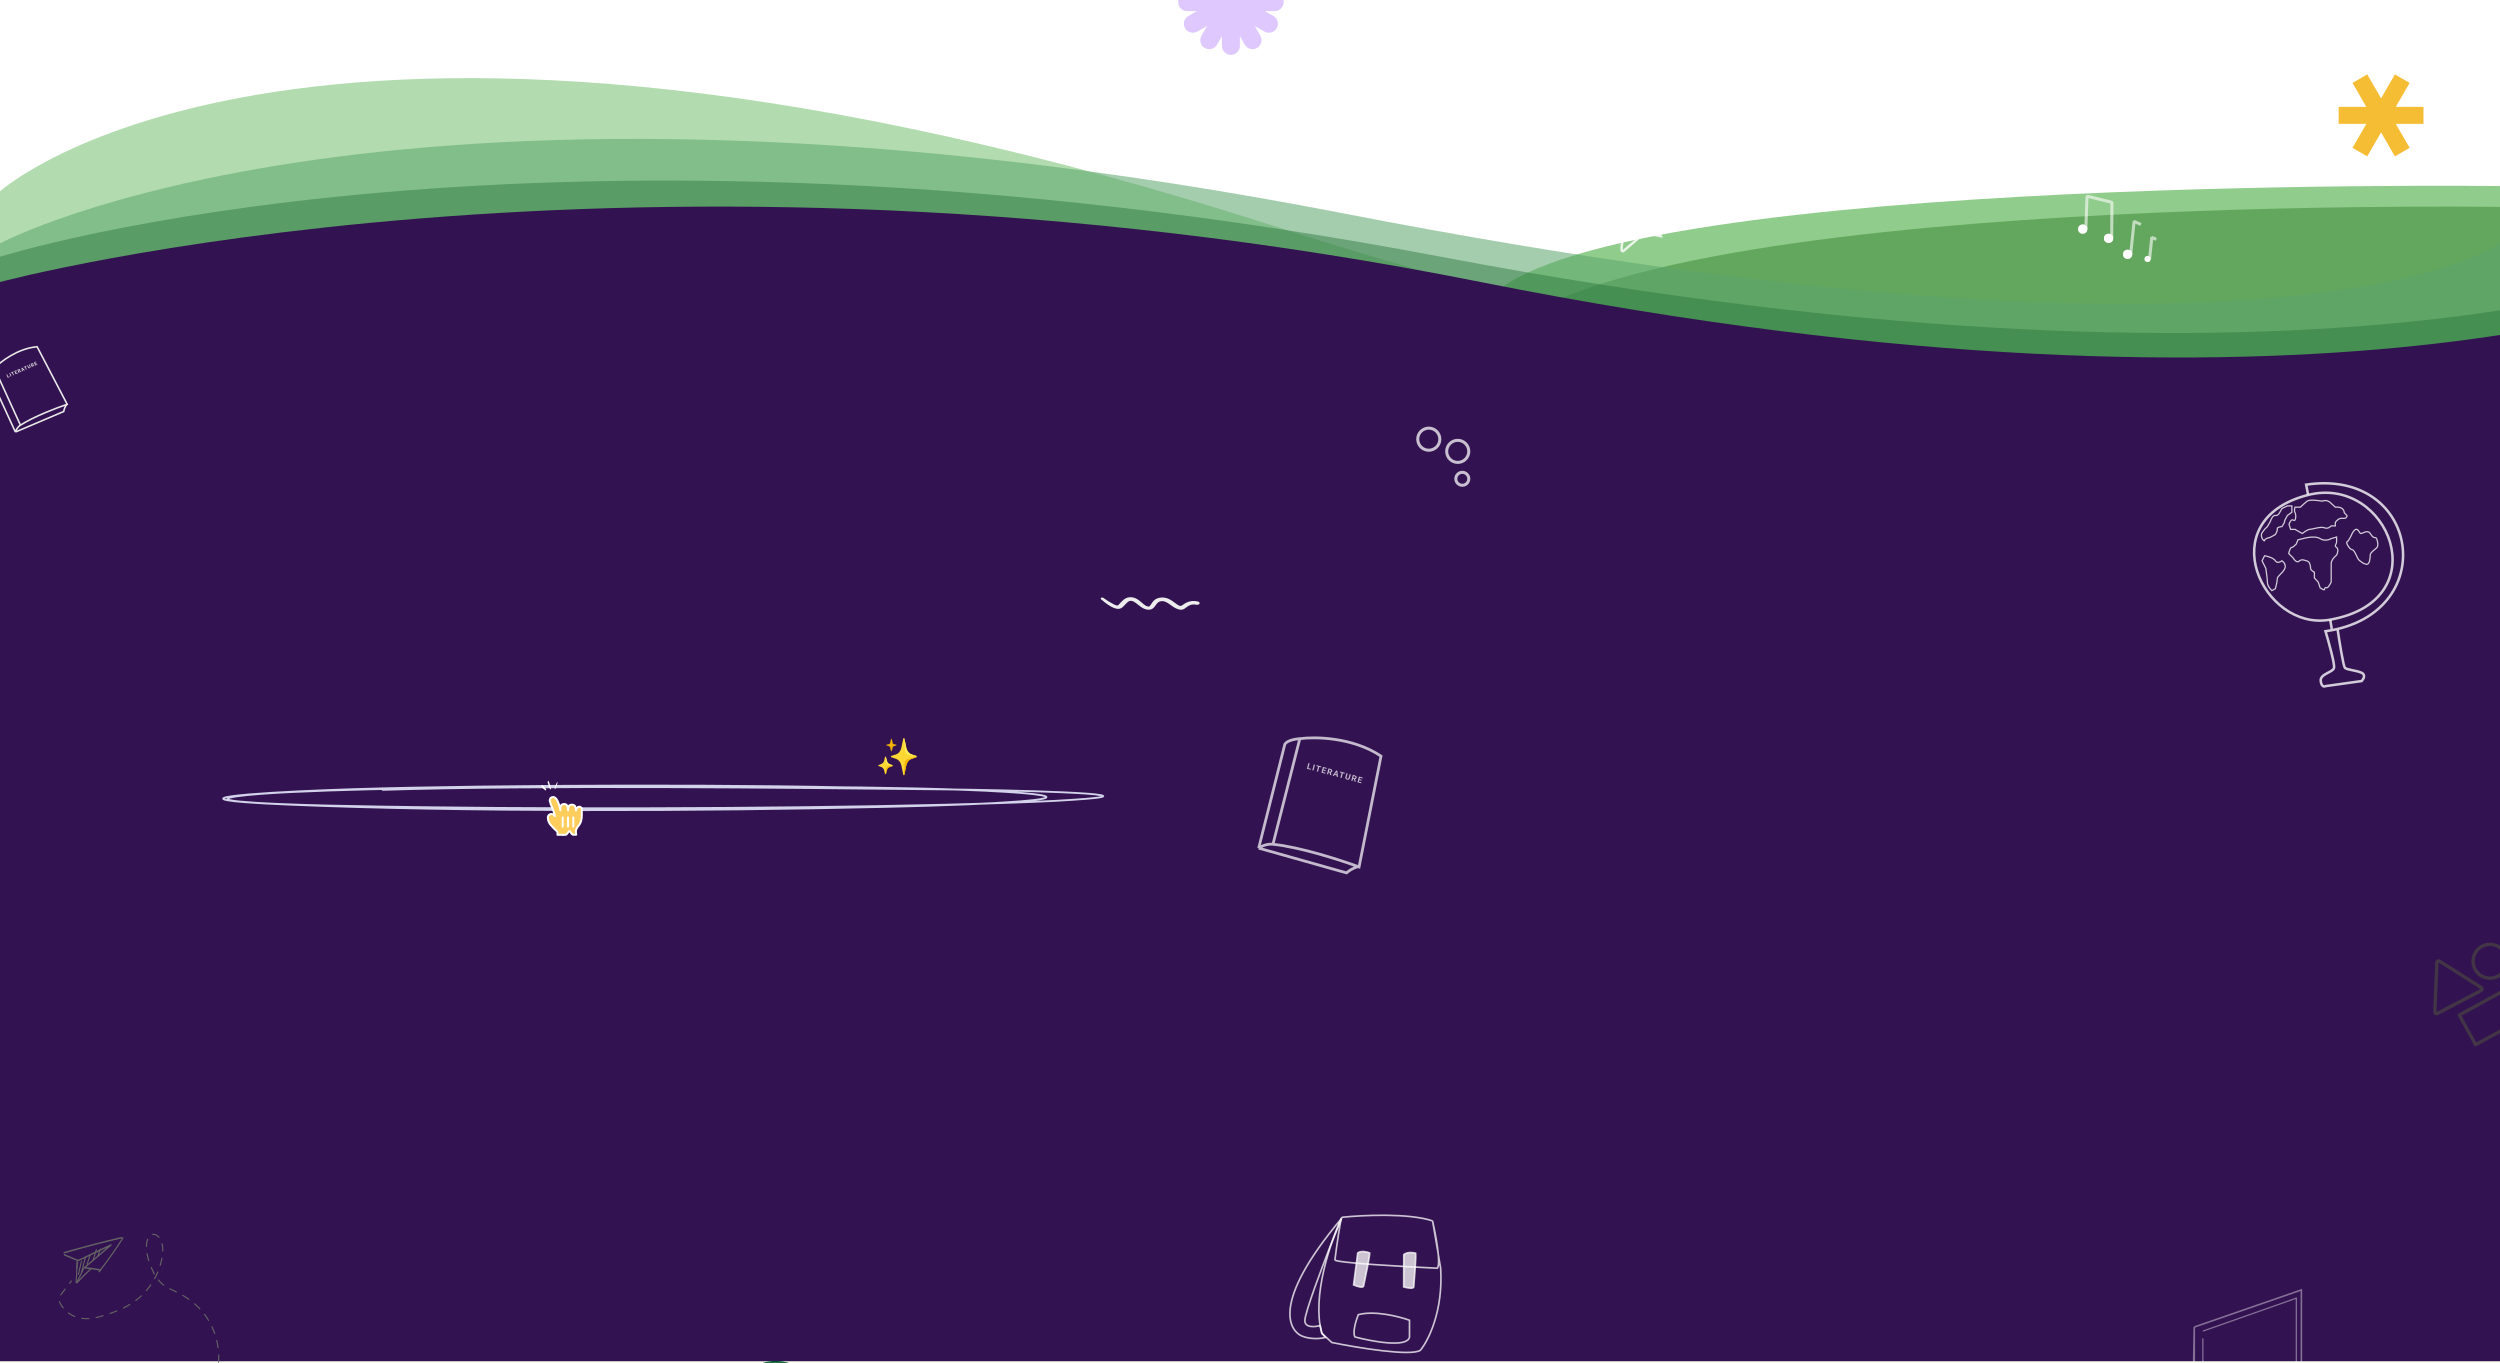 <svg width="1440" height="785" viewBox="0 0 1440 785" fill="none" xmlns="http://www.w3.org/2000/svg">
<g clip-path="url(#clip0_3330_957)">
<path d="M0 110.215C0 110.215 177.057 -49.98 738.775 131.776C1300.49 313.531 1440 110.215 1440 110.215V652H0V110.215Z" fill="#90CC8B" fill-opacity="0.69"/>
<path d="M1440 107.16C1440 107.16 899.042 100.261 853.963 177.037C808.883 253.813 3.34434e-05 162 3.34434e-05 162V641H1440V107.16Z" fill="#90CC8B"/>
<path d="M1440 119.199C1440 119.199 899.042 110.607 853.963 206.218C808.883 301.828 3.34434e-05 187.492 3.34434e-05 187.492V784H1440V119.199Z" fill="#63A75E"/>
<path d="M0 140.194C0 140.194 228.738 17.071 774.307 123.004C1319.87 228.937 1440 140.194 1440 140.194V784H0V140.194Z" fill="#5EA76E" fill-opacity="0.56"/>
<path d="M0 147.897C0 147.897 309.543 49.13 830 147.896C1350.46 246.662 1563 147.897 1563 147.897V784H0V147.897Z" fill="#2C753D" fill-opacity="0.47"/>
<path d="M0 162.46C0 162.46 362.414 64.675 852.957 162.461C1343.5 260.247 1563 162.46 1563 162.46V784H0V162.46Z" fill="#331251"/>
<path d="M1404.15 553.552C1404.46 553.393 1404.82 553.408 1405.12 553.592L1429.23 568.868C1429.52 569.052 1429.69 569.377 1429.68 569.721C1429.66 570.064 1429.47 570.374 1429.16 570.534L1403.87 583.78C1403.57 583.94 1403.2 583.925 1402.91 583.741C1402.62 583.557 1402.45 583.231 1402.47 582.888L1403.64 554.366L1403.65 554.238C1403.7 553.947 1403.89 553.692 1404.15 553.552Z" stroke="#423546" stroke-width="1.925" stroke-linejoin="round"/>
<rect x="1416.58" y="584.657" width="29.669" height="19.494" transform="rotate(-28.79 1416.58 584.657)" stroke="#423546" stroke-width="1.925" stroke-linejoin="round"/>
<circle cx="1434.22" cy="553.696" r="9.733" stroke="#423546" stroke-width="1.925"/>
<path d="M772.92 701.16C784.674 699.931 811.58 698.628 825.172 703.244M772.92 701.16C772.022 702.571 769.875 718.096 768.913 725.683C768.913 727.35 808.235 729.583 827.897 730.492C830.076 727.799 826.988 711.204 825.172 703.244M772.92 701.16C766.562 714.624 755.353 746.84 761.38 767.998L767.15 773.287C781.789 776.279 812.478 781.365 818.119 777.775C822.661 772.325 831.359 755.239 829.82 730.492L825.172 703.244M782.377 757.259C781.094 760.464 778.915 767.517 780.453 770.081C790.498 772.753 810.843 776.492 811.868 770.081V760.464C805.938 758.327 791.737 754.694 782.377 757.259Z" stroke="white" stroke-opacity="0.75" stroke-width="0.962"/>
<path d="M779.652 740.106L782.057 721.673C783.98 720.263 787.453 721.086 788.949 721.673C788.949 723.853 786.598 735.297 785.422 740.747C785.166 742.157 781.469 740.907 779.652 740.106Z" fill="white" fill-opacity="0.75" stroke="white" stroke-opacity="0.75" stroke-width="0.962"/>
<path d="M808.523 741.265L808.582 722.676C810.312 721.034 813.861 721.412 815.419 721.806C815.694 723.969 814.806 735.618 814.328 741.172C814.252 742.604 810.426 741.83 808.523 741.265Z" fill="white" fill-opacity="0.75" stroke="white" stroke-opacity="0.75" stroke-width="0.962"/>
<path d="M749.999 769.6C743.268 766.875 731.086 751.328 772.759 701.801L766.028 718.31C761.219 730.598 751.602 756.265 751.602 760.624C751.602 764.984 757.426 764.364 760.418 763.509L761.38 767.837L763.463 770.401C761.433 770.936 755.385 771.78 749.999 769.6Z" stroke="white" stroke-opacity="0.75" stroke-width="0.962"/>
<path d="M935.004 122.334L937.74 112.828L946.067 118.769L957.964 117.225L952.849 126.493L956.656 136.118C955.133 135.928 949.835 134.692 947.376 134.098L935.004 144.673C932.815 145.719 934.805 137.108 936.074 132.672C936.074 132.102 929.015 130.216 925.486 129.345C924.154 128.489 931.276 124.315 935.004 122.334Z" stroke="white" stroke-opacity="0.81" stroke-width="1.419"/>
<path d="M748.689 425.479C757.455 424.274 779.083 424.595 795.465 435.516L782.817 499.356C782.686 499.307 782.552 499.258 782.416 499.207M748.689 425.479L733.231 486.307M748.689 425.479C746.347 425.613 741.341 426.442 740.057 428.691L725 488.515M733.231 486.307C729.698 485.853 726.271 487.59 725 488.515M733.231 486.307C748.92 487.892 772.283 495.471 782.416 499.207M725 488.515L775.59 502.769C776.661 501.8 779.525 499.731 782.416 499.207" stroke="white" stroke-opacity="0.71" stroke-width="1.606"/>
<path d="M755.029 442.838L754.886 443.369L753.22 442.923L753.363 442.391L755.029 442.838ZM754.327 439.673L753.441 442.982L752.759 442.799L753.646 439.491L754.327 439.673ZM757.447 440.509L756.56 443.818L755.881 443.636L756.767 440.327L757.447 440.509ZM760.055 441.208L759.169 444.517L758.489 444.335L759.376 441.026L760.055 441.208ZM761.073 441.481L760.93 442.015L758.23 441.292L758.373 440.758L761.073 441.481ZM763.496 445.106L763.354 445.638L761.593 445.166L761.735 444.635L763.496 445.106ZM762.702 441.917L761.815 445.226L761.134 445.043L762.02 441.735L762.702 441.917ZM763.65 443.616L763.511 444.134L761.979 443.723L762.118 443.205L763.65 443.616ZM764.238 442.329L764.095 442.863L762.336 442.392L762.479 441.858L764.238 442.329ZM765.196 442.586L766.43 442.916C766.683 442.984 766.891 443.08 767.052 443.205C767.215 443.33 767.326 443.48 767.385 443.654C767.443 443.829 767.444 444.025 767.386 444.242C767.338 444.419 767.267 444.563 767.172 444.674C767.08 444.784 766.967 444.867 766.836 444.922C766.706 444.977 766.561 445.01 766.402 445.021L766.156 445.076L765.084 444.789L765.221 444.256L766.019 444.47C766.139 444.502 766.244 444.507 766.334 444.486C766.424 444.465 766.499 444.421 766.559 444.356C766.62 444.291 766.664 444.209 766.691 444.109C766.719 444.003 766.724 443.906 766.705 443.818C766.686 443.73 766.642 443.655 766.573 443.593C766.504 443.53 766.409 443.483 766.287 443.45L765.735 443.302L764.992 446.077L764.31 445.894L765.196 442.586ZM766.16 446.39L765.8 444.713L766.522 444.902L766.898 446.554L766.889 446.586L766.16 446.39ZM769.93 444.461L768.295 446.962L767.57 446.768L769.686 443.789L770.148 443.912L769.93 444.461ZM769.943 447.404L769.776 444.419L769.854 443.834L770.32 443.959L770.67 447.599L769.943 447.404ZM770.232 446.161L770.089 446.695L768.341 446.227L768.484 445.693L770.232 446.161ZM773.619 444.843L772.733 448.151L772.053 447.969L772.94 444.661L773.619 444.843ZM774.637 445.115L774.494 445.649L771.795 444.926L771.938 444.392L774.637 445.115ZM777.411 445.859L778.091 446.041L777.505 448.227C777.437 448.481 777.325 448.681 777.169 448.826C777.015 448.972 776.831 449.063 776.616 449.099C776.403 449.136 776.173 449.122 775.926 449.056C775.679 448.99 775.472 448.887 775.303 448.747C775.135 448.608 775.02 448.437 774.958 448.234C774.897 448.031 774.901 447.802 774.969 447.547L775.555 445.361L776.237 445.544L775.651 447.73C775.611 447.879 775.602 448.006 775.624 448.112C775.646 448.219 775.695 448.306 775.771 448.373C775.848 448.441 775.948 448.492 776.069 448.524C776.193 448.557 776.304 448.564 776.402 448.543C776.502 448.522 776.587 448.471 776.658 448.39C776.73 448.308 776.786 448.193 776.826 448.045L777.411 445.859ZM779.211 446.341L780.445 446.671C780.698 446.739 780.905 446.835 781.066 446.96C781.229 447.085 781.34 447.235 781.399 447.409C781.457 447.584 781.458 447.78 781.4 447.997C781.352 448.174 781.281 448.318 781.186 448.429C781.094 448.539 780.981 448.622 780.85 448.677C780.72 448.732 780.575 448.765 780.417 448.776L780.17 448.831L779.098 448.544L779.236 448.011L780.033 448.225C780.153 448.257 780.258 448.262 780.348 448.241C780.438 448.22 780.513 448.176 780.573 448.111C780.634 448.046 780.678 447.964 780.705 447.864C780.733 447.758 780.738 447.661 780.719 447.573C780.701 447.485 780.657 447.41 780.587 447.348C780.518 447.285 780.423 447.238 780.301 447.206L779.749 447.058L779.006 449.832L778.324 449.65L779.211 446.341ZM780.174 450.145L779.815 448.468L780.536 448.657L780.912 450.309L780.903 450.341L780.174 450.145ZM784.227 450.661L784.084 451.193L782.323 450.721L782.465 450.189L784.227 450.661ZM783.432 447.472L782.546 450.781L781.864 450.598L782.75 447.289L783.432 447.472ZM784.38 449.17L784.241 449.688L782.71 449.278L782.848 448.76L784.38 449.17ZM784.968 447.884L784.825 448.418L783.066 447.946L783.21 447.412L784.968 447.884Z" fill="white" fill-opacity="0.71"/>
<circle cx="822.98" cy="252.969" r="6.363" stroke="white" stroke-opacity="0.73" stroke-width="1.755"/>
<circle cx="839.656" cy="259.991" r="6.363" stroke="white" stroke-opacity="0.73" stroke-width="1.755"/>
<circle cx="842.288" cy="275.789" r="3.73" stroke="white" stroke-opacity="0.73" stroke-width="1.755"/>
<path d="M1263.91 764.352L1325.59 743V788.806M1263.91 764.352V811.435M1263.91 764.352L1263 811.07C1263.18 811.191 1263.58 811.435 1263.73 811.435L1263.91 812.53C1264.06 812.676 1295.12 825.973 1310.63 832.604C1311 832.604 1370.12 806.69 1370.31 806.507C1370.45 806.361 1370.49 805.716 1370.49 805.412M1325.59 788.806L1370.49 805.412M1325.59 788.806L1263.91 811.435M1370.49 805.412L1310.81 831.691L1263.91 811.435" stroke="white" stroke-opacity="0.4" stroke-width="0.912"/>
<path d="M1268.84 766.723L1322.68 747.744V784.79L1268.84 805.412V770.921" stroke="white" stroke-opacity="0.4" stroke-width="0.73"/>
<path d="M1329.07 285.195C1273.15 299.829 1303.58 363.494 1341.68 357.016C1405.09 346.233 1375.85 272.951 1329.07 285.195Z" stroke="white" stroke-opacity="0.78" stroke-width="1.462"/>
<path d="M1346.43 362.296C1405.44 348.257 1392.1 269.653 1328.34 279.165L1329.43 284.83M1346.43 362.296C1347.47 369.308 1349.76 383.588 1350.63 384.612C1351.73 385.891 1357.21 386.074 1360.32 387.536C1362.8 388.705 1361.35 391.19 1360.32 392.287L1339.49 395.211C1338.75 395.637 1337.18 395.65 1336.74 392.287C1336.2 388.084 1343.87 387.353 1344.42 384.612C1344.86 382.419 1341.31 369.687 1339.49 363.595C1340.75 363.419 1341.99 363.216 1343.2 362.986M1346.43 362.296C1345.38 362.547 1344.3 362.777 1343.2 362.986M1342.23 357.016L1343.2 362.986" stroke="white" stroke-opacity="0.78" stroke-width="1.462"/>
<path d="M1336.38 310.234C1333.89 308.626 1328.76 309.564 1326.51 310.234L1323.59 310.965L1322.67 313.341C1322.06 314.011 1320.66 315.351 1319.93 315.351C1319.2 315.351 1318.53 317.666 1318.29 318.823L1320.84 321.382C1321.45 322.478 1323 324.379 1324.32 323.209C1325.96 321.747 1327.61 322.844 1329.07 323.209C1330.53 323.575 1330.9 326.316 1330.9 327.413C1330.9 328.29 1332.36 329.24 1333.09 329.606V332.895L1335.28 335.271L1336.38 338.56C1337.23 339.169 1338.94 340.205 1338.94 339.474C1338.94 338.56 1339.49 338.195 1340.22 338.56C1340.8 338.853 1342.17 336.489 1342.77 335.271V330.519V324.671C1342.77 322.624 1344.85 320.529 1345.88 319.737C1346.43 318.641 1347.2 316.228 1345.88 315.351C1344.24 314.255 1345.88 313.706 1345.88 312.062V309.32L1342.77 310.234C1341.68 310.904 1338.86 311.842 1336.38 310.234Z" stroke="white" stroke-opacity="0.78" stroke-width="0.731"/>
<path d="M1357.58 304.933C1356.55 304.495 1355.32 306.334 1354.84 307.309C1354.17 308.832 1352.64 311.914 1351.91 312.061C1351 312.243 1353.19 316.447 1354.84 316.629C1356.48 316.812 1357.58 321.746 1359.04 322.843C1360.5 323.939 1361.23 324.67 1363.06 325.036C1364.89 325.401 1365.25 321.381 1365.25 319.736C1365.25 318.091 1368.36 316.447 1369.27 315.167C1370.19 313.888 1369.09 309.685 1368.36 309.685C1367.63 309.685 1366.71 309.685 1365.25 307.309C1363.79 304.933 1360.87 307.309 1359.95 307.309C1359.04 307.309 1358.86 305.482 1357.58 304.933Z" stroke="white" stroke-opacity="0.78" stroke-width="0.731"/>
<path d="M1326.14 307.309L1321.94 304.933H1319.38L1318.47 302.009C1318.83 300.852 1319.86 298.756 1321.03 299.634C1322.49 300.73 1322.67 296.344 1321.94 295.248C1321.36 294.37 1321.7 292.811 1321.94 292.141H1325.05C1325.78 291.41 1327.57 289.692 1328.89 288.669C1330.2 287.645 1335.28 288.242 1337.66 288.669C1340 287.645 1342.04 289.095 1342.77 289.948L1345.15 292.141C1349.24 291.702 1350.27 294.029 1350.27 295.248L1351.91 297.075C1351.91 297.684 1351.4 298.829 1349.35 298.537C1347.31 298.245 1345.7 299.999 1345.15 300.913V302.923H1342.77C1342.17 303.593 1340.54 304.751 1338.94 304.02C1336.93 303.106 1331.63 304.933 1330.35 304.933C1329.32 304.933 1327.12 306.517 1326.14 307.309Z" stroke="white" stroke-opacity="0.78" stroke-width="0.731"/>
<path d="M1310.61 296.891C1309.3 296.598 1308.11 299.084 1307.69 300.363L1306.04 303.287C1305.49 303.713 1304.11 305.041 1302.94 306.942C1301.47 309.318 1304.58 312.424 1304.4 311.328C1304.25 310.451 1306.53 309.744 1307.69 309.5L1310.61 307.856C1311.1 307.064 1312 305.297 1311.71 304.566C1311.42 303.835 1313.41 303.409 1314.45 303.287C1315.06 302.312 1316.2 300.363 1315.91 300.363C1315.62 300.363 1316.89 298.048 1317.56 296.891L1320.11 295.063V291.408H1317.56L1314.45 292.87L1313.17 295.063C1312.86 295.794 1311.93 297.183 1310.61 296.891Z" stroke="white" stroke-opacity="0.78" stroke-width="0.731"/>
<path d="M1310.61 323.024C1309.73 321.416 1306.1 320.404 1304.4 320.1L1302.94 323.024L1305.13 327.41C1305.43 329.42 1306.04 333.879 1306.04 335.634C1306.04 337.388 1307.75 339.41 1308.6 340.202L1310.61 339.106C1310.98 337.766 1311.71 334.756 1311.71 333.441C1311.71 331.796 1314.45 330.517 1315.91 327.775C1317.08 325.582 1315.42 323.694 1314.45 323.024C1313.53 323.694 1311.49 324.632 1310.61 323.024Z" stroke="white" stroke-opacity="0.78" stroke-width="0.731"/>
<path d="M1201.43 132.131L1202.14 113L1216.49 116.543L1216.32 137.091" stroke="#FFFDFD" stroke-opacity="0.6" stroke-width="1.771" stroke-linejoin="bevel"/>
<circle cx="1199.66" cy="131.952" r="2.657" fill="white"/>
<circle cx="1199.66" cy="131.952" r="2.48" stroke="#FFFDFD" stroke-opacity="0.6" stroke-width="0.354"/>
<circle cx="1214.54" cy="137.268" r="2.657" fill="white"/>
<circle cx="1214.54" cy="137.268" r="2.48" stroke="#FFFDFD" stroke-opacity="0.6" stroke-width="0.354"/>
<circle cx="1225.52" cy="146.479" r="2.657" fill="white"/>
<circle cx="1225.52" cy="146.479" r="2.48" stroke="#FFFDFD" stroke-opacity="0.6" stroke-width="0.354"/>
<path d="M1227.29 146.302L1229.24 127.525L1233.14 129.297" stroke="#FFFDFD" stroke-opacity="0.6" stroke-width="1.771" stroke-linejoin="bevel"/>
<circle cx="1237.01" cy="149.168" r="1.742" fill="white"/>
<circle cx="1237.01" cy="149.168" r="1.565" stroke="#FFFDFD" stroke-opacity="0.6" stroke-width="0.354"/>
<path d="M1238.17 149.051L1239.44 136.738L1242 137.9" stroke="#FFFDFD" stroke-opacity="0.6" stroke-width="1.771" stroke-linejoin="bevel"/>
<path d="M520.165 454.428C439.279 451.581 283.746 452.062 203.91 454.553C167.55 455.688 100.505 458.975 141.302 462.079C148.498 462.626 157.245 463.071 166.294 463.455C265.887 467.69 404.794 467.259 511.68 464.725C527.621 464.347 543.307 463.899 557.739 463.289C568.533 462.833 578.968 462.268 587.373 461.608C611.978 459.677 605.551 457.734 579.078 456.096C548.385 454.198 506.412 453.61 466.808 453.288C432.177 453.006 397.589 452.952 362.794 453.067C297.539 453.283 222.336 453.626 167.606 456.221C143.702 457.354 118.019 459.776 138.51 461.737C160.714 463.861 213.069 464.549 248.283 464.997C343.28 466.206 493.592 465.607 580.123 462.433C589.454 462.091 598.907 461.772 607.254 461.322C613.85 460.967 620.165 460.561 625.643 460.122C664.467 457.013 577.835 455.058 547.282 454.722C451.168 453.666 308.913 452.141 220.397 454.951" stroke="#D2D2EA" stroke-width="1.07" stroke-miterlimit="1.5" stroke-linecap="round" stroke-linejoin="round"/>
<g clip-path="url(#clip1_3330_957)">
<path d="M319.535 454.58C319.73 454.69 319.971 454.236 320.568 452.645C321.198 450.962 321.276 450.567 321.011 450.523C320.646 450.466 319.225 454.393 319.535 454.58Z" fill="white"/>
<path d="M311.9 452.406C311.613 453.011 311.679 453.138 312.821 454.165C313.999 455.227 314.253 455.379 314.47 455.175C314.862 454.803 314.64 454.422 313.249 453.036C312.221 452.013 312.113 451.959 311.9 452.406Z" fill="white"/>
<path d="M315.574 450.047C315.362 450.48 315.373 450.68 315.645 451.438C316.461 453.686 316.866 455.356 317.263 454.505C317.428 454.159 317.319 453.726 316.452 451.065C315.965 449.597 315.863 449.47 315.574 450.047Z" fill="white"/>
</g>
<g filter="url(#filter0_d_3330_957)">
<path d="M331.745 465.33C331.745 465.545 331.853 464.731 332.19 464.194C332.462 463.389 333.334 462.957 334.139 463.228C334.944 463.499 335.377 464.371 335.106 465.176C335.106 466.174 335.106 466.128 335.106 466.803C335.106 467.478 335.106 468.076 335.106 468.644C335.05 469.542 334.927 470.435 334.737 471.314C334.491 472.094 334.14 472.838 333.694 473.523C332.949 474.352 332.333 475.288 331.868 476.301C331.754 476.804 331.703 477.319 331.715 477.835C331.713 478.312 331.775 478.786 331.899 479.247C331.271 479.313 330.639 479.313 330.012 479.247C329.413 479.155 328.677 477.958 328.477 477.59C328.378 477.392 328.176 477.267 327.955 477.267C327.734 477.267 327.532 477.392 327.434 477.59C327.096 478.173 326.344 479.231 325.899 479.293C324.871 479.416 322.739 479.293 321.081 479.293C321.081 479.293 321.358 477.758 320.728 477.206C320.099 476.654 319.455 476.009 318.979 475.58L317.706 474.168C316.807 473.335 316.15 472.275 315.803 471.099C315.481 469.657 315.512 468.951 315.803 468.383C316.1 467.902 316.565 467.547 317.107 467.386C317.558 467.305 318.022 467.337 318.458 467.478C318.759 467.603 319.02 467.811 319.209 468.076C319.562 468.552 319.67 468.782 319.532 468.261C319.394 467.739 319.225 466.956 318.903 465.882C318.58 464.808 318.381 464.563 318.181 463.995C317.982 463.427 317.721 462.89 317.414 462.184C317.134 461.463 316.898 460.725 316.708 459.975C316.572 459.347 316.718 458.691 317.107 458.18C317.658 457.642 318.452 457.438 319.194 457.643C319.776 457.896 320.267 458.318 320.606 458.855C321.058 459.578 321.429 460.35 321.71 461.156C322.218 462.473 322.578 463.842 322.785 465.238C322.755 464.414 322.827 463.589 322.999 462.783C323.17 462.285 323.561 461.895 324.058 461.724C324.515 461.584 324.998 461.552 325.47 461.632C325.945 461.731 326.367 462.005 326.651 462.399C327.006 463.295 327.203 464.245 327.234 465.207C327.255 464.388 327.374 463.574 327.587 462.783C327.844 462.422 328.219 462.162 328.646 462.046C329.153 461.954 329.673 461.954 330.18 462.046C330.596 462.185 330.96 462.447 331.224 462.798C331.549 463.612 331.746 464.471 331.807 465.345" fill="#FFCD5B"/>
<path d="M316.706 457.767C317.403 457.088 318.408 456.829 319.424 457.115C320.111 457.414 320.693 457.914 321.094 458.55C321.569 459.31 321.959 460.12 322.248 460.949C322.4 461.344 322.539 461.745 322.666 462.148C322.941 461.699 323.368 461.352 323.89 461.174C324.432 461.007 325.006 460.97 325.588 461.069C326.204 461.198 326.75 461.552 327.186 462.187C327.202 462.226 327.217 462.264 327.231 462.303C327.559 461.91 328.005 461.625 328.544 461.48C329.119 461.376 329.708 461.376 330.363 461.501C330.889 461.677 331.35 462.008 331.683 462.452L331.763 462.597C331.855 462.845 331.937 463.097 332.008 463.352C332.548 462.688 333.464 462.393 334.323 462.682C335.397 463.044 335.989 464.185 335.682 465.264V466.803C335.682 467.777 335.682 467.777 335.681 468.68C335.623 469.606 335.496 470.528 335.286 471.487C335.024 472.317 334.651 473.108 334.122 473.908C333.416 474.693 332.832 475.581 332.43 476.428C332.326 476.885 332.279 477.353 332.29 477.837C332.289 478.262 332.345 478.686 332.455 479.098C332.547 479.439 332.311 479.782 331.959 479.819C331.292 479.889 330.618 479.889 329.924 479.815C329.187 479.702 328.499 478.836 327.963 477.847C327.345 478.891 326.613 479.775 325.968 479.864C325.357 479.937 324.662 479.937 322.826 479.895C322.739 479.893 322.738 479.893 322.651 479.891C321.928 479.875 321.503 479.868 321.082 479.868C320.723 479.868 320.452 479.544 320.516 479.191C320.521 479.161 320.53 479.098 320.54 479.01C320.57 478.743 320.577 478.464 320.55 478.215C320.517 477.921 320.44 477.719 320.349 477.639C320.268 477.567 320.267 477.566 320.186 477.494C320.056 477.377 319.919 477.252 319.77 477.113C319.67 477.02 318.798 476.191 318.553 475.965L317.314 474.59C316.34 473.686 315.628 472.536 315.242 471.224C314.905 469.715 314.912 468.859 315.313 468.081C315.685 467.479 316.266 467.035 317.007 466.819C317.525 466.727 318.058 466.757 318.599 466.922C318.522 466.63 318.441 466.346 318.351 466.048C318.176 465.462 318.141 465.374 317.825 464.652C317.749 464.479 317.693 464.342 317.64 464.188C317.611 464.106 317.581 464.026 317.549 463.942C317.471 463.74 317.382 463.533 317.252 463.238C317.214 463.154 316.964 462.592 316.878 462.392C316.589 461.649 316.346 460.889 316.146 460.097C315.974 459.304 316.159 458.476 316.706 457.767ZM319.041 458.197C318.497 458.047 317.914 458.197 317.565 458.528C317.278 458.905 317.17 459.39 317.266 459.834C317.45 460.561 317.679 461.277 317.942 461.955C318.019 462.132 318.266 462.688 318.304 462.771C318.441 463.081 318.536 463.304 318.622 463.526C318.659 463.621 318.693 463.713 318.724 463.802C318.769 463.93 318.814 464.041 318.879 464.19C319.213 464.953 319.261 465.074 319.454 465.717C319.598 466.198 319.719 466.644 319.844 467.138C319.87 467.242 320.046 467.956 320.088 468.113C320.133 468.283 320.155 468.38 320.163 468.469C320.203 468.589 320.202 468.589 319.891 469.044C319.239 469.091 319.239 469.091 319.155 468.957C319.084 468.888 318.775 468.46 318.741 468.411C318.614 468.233 318.439 468.093 318.28 468.025C317.934 467.913 317.566 467.888 317.27 467.937C316.864 468.058 316.516 468.325 316.315 468.646C316.087 469.092 316.081 469.703 316.355 470.936C316.673 472.012 317.274 472.983 318.133 473.782L319.365 475.152C319.582 475.348 320.465 476.187 320.556 476.271C320.699 476.405 320.83 476.526 320.955 476.638C321.032 476.706 321.032 476.706 321.108 476.773C321.46 477.082 321.633 477.536 321.693 478.089C321.716 478.297 321.722 478.511 321.715 478.723C321.98 478.726 322.286 478.732 322.677 478.741C322.764 478.743 322.764 478.743 322.851 478.745C324.613 478.785 325.3 478.785 325.821 478.723C325.936 478.705 326.558 477.954 326.919 477.333C327.115 476.94 327.517 476.691 327.956 476.691C328.395 476.691 328.796 476.94 328.983 477.315C329.315 477.928 329.886 478.645 330.072 478.675C330.448 478.714 330.826 478.729 331.203 478.718C331.16 478.427 331.139 478.136 331.14 477.848C331.127 477.286 331.183 476.723 331.346 476.06C331.835 474.995 332.483 474.01 333.212 473.21C333.63 472.568 333.958 471.871 334.175 471.192C334.358 470.341 334.478 469.478 334.53 468.644V465.177L334.56 464.993C334.73 464.489 334.459 463.943 333.955 463.773C333.451 463.604 332.905 463.875 332.678 464.501C332.63 464.577 332.583 464.671 332.538 464.779C332.47 464.945 332.416 465.114 332.359 465.331C332.333 465.432 332.319 465.489 332.305 465.531C332.293 465.565 332.293 465.565 332.253 465.646C332.16 465.895 332.159 465.895 331.32 465.749C331.151 465.368 331.15 465.364 331.17 465.331C331.129 464.563 330.975 463.805 330.715 463.082C330.527 462.856 330.285 462.687 330.078 462.612C329.638 462.533 329.188 462.533 328.797 462.601C328.529 462.674 328.29 462.828 328.114 463.041C327.931 463.754 327.828 464.485 327.809 465.222C327.79 465.966 326.683 465.97 326.659 465.225C326.63 464.329 326.446 463.445 326.184 462.736C325.984 462.458 325.687 462.265 325.374 462.199C324.991 462.134 324.598 462.16 324.245 462.268C323.916 462.381 323.657 462.64 323.562 462.903C323.4 463.663 323.331 464.44 323.359 465.217C323.385 465.942 322.322 466.04 322.216 465.322C322.015 463.968 321.665 462.64 321.167 461.346C320.899 460.58 320.548 459.847 320.119 459.161C319.842 458.722 319.44 458.377 319.041 458.197Z" fill="white"/>
<path d="M330.81 474.56V469.263C330.81 468.946 330.552 468.689 330.235 468.689C329.917 468.689 329.659 468.946 329.659 469.263V474.56C329.659 474.877 329.917 475.134 330.235 475.134C330.552 475.134 330.81 474.877 330.81 474.56Z" fill="white"/>
<path d="M327.756 474.56L327.741 469.26C327.74 468.944 327.482 468.689 327.164 468.689C326.846 468.69 326.589 468.947 326.59 469.264L326.606 474.563C326.607 474.879 326.865 475.135 327.183 475.134C327.501 475.133 327.757 474.876 327.756 474.56Z" fill="white"/>
<path d="M323.521 469.272L323.552 474.558C323.554 474.878 323.813 475.136 324.131 475.134C324.449 475.132 324.705 474.871 324.703 474.551L324.672 469.266C324.67 468.946 324.411 468.688 324.094 468.689C323.776 468.691 323.52 468.952 323.521 469.272Z" fill="white"/>
</g>
<path d="M527.798 435.407L525.187 434.565C523.516 434.014 522.537 432.662 522.078 430.963L520.928 425.364C520.898 425.254 520.825 425.105 520.6 425.105C520.411 425.105 520.302 425.254 520.272 425.364L519.123 430.965C518.662 432.664 517.685 434.015 516.014 434.567L513.402 435.409C513.033 435.529 513.027 436.05 513.395 436.175L516.025 437.081C517.69 437.634 518.662 438.984 519.123 440.675L520.274 446.212C520.304 446.323 520.366 446.522 520.602 446.522C520.852 446.522 520.9 446.323 520.93 446.212L522.082 440.675C522.543 438.982 523.514 437.632 525.179 437.081L527.81 436.175C528.173 436.048 528.168 435.527 527.798 435.407Z" fill="#FDD835"/>
<path d="M528.046 435.641C528.005 435.538 527.924 435.448 527.798 435.407L525.187 434.565C523.516 434.014 522.537 432.662 522.078 430.963L520.928 425.364C520.912 425.3 520.852 425.184 520.782 425.15L521.153 430.77C521.429 433.335 521.665 434.542 523.713 434.895C525.472 435.199 527.506 435.547 528.046 435.641Z" fill="#FFEE58"/>
<path d="M528.051 435.934L523.521 436.972C521.925 437.377 521.046 438.302 521.046 440.72L520.602 446.522C520.753 446.507 520.877 446.424 520.93 446.212L522.081 440.675C522.542 438.982 523.513 437.632 525.178 437.081L527.809 436.175C527.933 436.13 528.012 436.039 528.051 435.934Z" fill="#F4B400"/>
<path d="M512.839 440.277C511.277 439.761 511.135 439.18 510.872 438.199L510.218 435.904C510.179 435.756 509.792 435.756 509.751 435.904L509.307 438.025C509.042 439.002 508.48 439.778 507.52 440.095L505.99 440.758C505.778 440.828 505.774 441.128 505.986 441.199L507.527 441.745C508.484 442.062 509.042 442.838 509.309 443.811L509.753 445.84C509.794 445.988 510.179 445.988 510.218 445.84L510.739 443.82C511.004 442.842 511.409 442.063 512.708 441.745L514.156 441.199C514.367 441.126 514.366 440.826 514.152 440.757L512.839 440.277Z" fill="#FDD835"/>
<path d="M510.342 438.165C510.501 439.639 510.582 440.048 511.776 440.354L514.265 440.839C514.238 440.804 514.201 440.774 514.15 440.759L512.838 440.277C511.467 439.808 511.088 439.212 510.831 438.019C510.575 436.827 510.301 436.049 510.301 436.049C510.205 435.792 510.068 435.805 510.068 435.805L510.342 438.165Z" fill="#FFEE58"/>
<path d="M510.387 443.311C510.387 441.921 511.146 441.233 512.354 441.233L514.233 441.156C514.233 441.156 514.124 441.301 513.935 441.346L512.708 441.745C511.668 442.163 511.193 442.373 510.871 443.796C510.871 443.796 510.455 445.452 510.376 445.626C510.267 445.87 510.138 445.921 510.138 445.921L510.387 443.311Z" fill="#F4B400"/>
<path d="M516.202 429.276C516.307 429.241 516.303 429.091 516.196 429.061L514.748 428.671C514.6 428.63 514.464 428.552 514.354 428.444C514.244 428.335 514.164 428.2 514.122 428.052L513.552 425.699C513.524 425.584 513.361 425.584 513.333 425.701L512.797 428.044C512.756 428.197 512.676 428.336 512.564 428.447C512.452 428.558 512.312 428.637 512.159 428.676L510.721 429.049C510.614 429.078 510.607 429.228 510.712 429.265L512.228 429.79C512.5 429.884 512.71 430.105 512.793 430.381L513.335 432.554C513.363 432.666 513.524 432.668 513.552 432.554L514.113 430.373C514.154 430.237 514.228 430.113 514.327 430.011C514.426 429.909 514.548 429.832 514.683 429.786L516.202 429.276Z" fill="#F4B400" stroke="#F4B400" stroke-width="0.188" stroke-miterlimit="10"/>
<path d="M452.561 818.628C449.121 818.152 446.642 815.177 446.704 811.79C445.844 815.067 442.651 817.258 439.212 816.782C435.773 816.307 433.293 813.332 433.355 809.945C432.496 813.222 429.302 815.412 425.863 814.937C422.15 814.424 419.557 810.998 420.07 807.285C420.074 807.259 420.077 807.232 420.081 807.205L420.081 807.205C422.123 792.434 435.752 782.115 450.524 784.157C465.295 786.199 475.614 799.828 473.572 814.6L473.572 814.6C473.568 814.626 473.565 814.653 473.561 814.68C473.048 818.392 469.622 820.986 465.91 820.473C462.47 819.997 459.991 817.022 460.053 813.635C459.193 816.912 456 819.103 452.561 818.628Z" fill="#005637"/>
<path d="M714.167 -23.98C714.167 -26.833 711.854 -29.146 709 -29.146C706.147 -29.146 703.833 -26.833 703.833 -23.98V-18.316L701.035 -23.24C699.625 -25.721 696.471 -26.589 693.99 -25.18C691.509 -23.77 690.641 -20.616 692.051 -18.135L695.235 -12.531L689.632 -15.716C687.151 -17.125 683.997 -16.257 682.587 -13.776C681.177 -11.295 682.045 -8.141 684.526 -6.732L689.451 -3.933H683.787C680.933 -3.933 678.62 -1.62 678.62 1.234C678.62 4.087 680.933 6.4 683.787 6.4H689.451L684.526 9.199C682.045 10.608 681.177 13.762 682.587 16.243C683.997 18.724 687.151 19.592 689.632 18.183L695.235 14.998L692.051 20.602C690.641 23.083 691.509 26.237 693.99 27.647C696.471 29.056 699.625 28.188 701.035 25.707L703.833 20.783V26.447C703.833 29.3 706.147 31.613 709 31.613C711.854 31.613 714.167 29.3 714.167 26.447V20.783L716.965 25.707C718.375 28.188 721.529 29.056 724.01 27.647C726.491 26.237 727.359 23.083 725.949 20.602L722.765 14.998L728.369 18.183C730.849 19.592 734.003 18.724 735.413 16.243C736.823 13.762 735.955 10.608 733.474 9.199L728.549 6.4H734.213C737.067 6.4 739.38 4.087 739.38 1.234C739.38 -1.62 737.067 -3.933 734.213 -3.933H728.549L733.474 -6.732C735.955 -8.141 736.823 -11.295 735.413 -13.776C734.003 -16.257 730.849 -17.125 728.369 -15.716L722.765 -12.531L725.949 -18.135C727.359 -20.616 726.491 -23.77 724.01 -25.18C721.529 -26.589 718.375 -25.721 716.965 -23.24L714.167 -18.316V-23.98Z" fill="#DEC8FE"/>
<path d="M-3.209 212.065C0.286 208.367 10.097 200.72 21.374 199.713L38.703 232.886C38.627 232.911 38.549 232.937 38.47 232.964M-3.209 212.065L11.776 244.9M-3.209 212.065C-4.211 212.969 -6.155 215.144 -5.921 216.615L8.882 248.855M11.776 244.9C10.028 245.97 9.118 247.982 8.882 248.855M11.776 244.9C19.379 239.959 32.582 234.939 38.47 232.964M8.882 248.855L36.694 237.019C36.824 236.199 37.363 234.24 38.47 232.964" stroke="#E8E8E8" stroke-width="0.924"/>
<path d="M5.533 216.761L5.661 217.051L4.754 217.451L4.626 217.161L5.533 216.761ZM4.079 215.596L4.874 217.398L4.502 217.562L3.708 215.759L4.079 215.596ZM5.779 214.847L6.573 216.649L6.203 216.812L5.408 215.01L5.779 214.847ZM7.199 214.22L7.994 216.023L7.624 216.186L6.829 214.383L7.199 214.22ZM7.754 213.976L7.882 214.267L6.412 214.915L6.283 214.624L7.754 213.976ZM10.146 214.728L10.274 215.018L9.315 215.441L9.187 215.151L10.146 214.728ZM8.641 213.585L9.436 215.387L9.065 215.551L8.27 213.748L8.641 213.585ZM9.678 214.004L9.802 214.287L8.968 214.654L8.844 214.372L9.678 214.004ZM9.478 213.216L9.607 213.507L8.648 213.929L8.52 213.638L9.478 213.216ZM10 212.985L10.673 212.689C10.81 212.628 10.938 212.597 11.055 212.594C11.173 212.592 11.277 212.619 11.366 212.676C11.456 212.733 11.526 212.821 11.578 212.939C11.621 213.036 11.641 213.126 11.638 213.21C11.636 213.292 11.616 213.37 11.577 213.442C11.538 213.514 11.485 213.58 11.418 213.642L11.328 213.756L10.743 214.014L10.613 213.725L11.048 213.534C11.113 213.505 11.162 213.469 11.195 213.427C11.227 213.385 11.245 213.339 11.249 213.288C11.253 213.237 11.243 213.184 11.219 213.13C11.193 213.072 11.161 213.027 11.121 212.994C11.081 212.962 11.034 212.944 10.98 212.941C10.927 212.938 10.867 212.951 10.801 212.98L10.5 213.113L11.166 214.624L10.795 214.788L10 212.985ZM11.803 214.344L11.037 213.721L11.429 213.546L12.192 214.151L12.2 214.169L11.803 214.344ZM12.798 212.121L12.966 213.831L12.571 214.005L12.446 211.907L12.698 211.797L12.798 212.121ZM13.864 213.435L12.713 212.158L12.538 211.867L12.792 211.755L14.26 213.261L13.864 213.435ZM13.546 212.774L13.674 213.065L12.722 213.485L12.594 213.194L13.546 212.774ZM14.589 210.963L15.383 212.765L15.013 212.928L14.219 211.126L14.589 210.963ZM15.143 210.718L15.272 211.009L13.801 211.658L13.673 211.367L15.143 210.718ZM16.655 210.052L17.025 209.889L17.55 211.08C17.611 211.219 17.633 211.348 17.615 211.469C17.598 211.59 17.549 211.697 17.466 211.791C17.384 211.885 17.275 211.961 17.141 212.02C17.006 212.079 16.876 212.108 16.75 212.107C16.625 212.105 16.512 212.069 16.411 212C16.31 211.931 16.23 211.828 16.168 211.689L15.643 210.498L16.015 210.334L16.54 211.525C16.575 211.606 16.617 211.666 16.665 211.706C16.714 211.746 16.767 211.768 16.825 211.77C16.884 211.773 16.947 211.76 17.013 211.73C17.081 211.701 17.133 211.663 17.169 211.619C17.207 211.574 17.227 211.52 17.229 211.458C17.232 211.396 17.215 211.324 17.18 211.243L16.655 210.052ZM17.635 209.62L18.307 209.324C18.445 209.263 18.573 209.231 18.69 209.229C18.808 209.226 18.912 209.253 19.001 209.311C19.09 209.368 19.161 209.456 19.213 209.574C19.255 209.67 19.275 209.76 19.273 209.844C19.271 209.927 19.25 210.004 19.211 210.077C19.173 210.148 19.12 210.215 19.053 210.277L18.962 210.391L18.378 210.648L18.248 210.36L18.682 210.168C18.747 210.139 18.797 210.104 18.829 210.062C18.862 210.02 18.88 209.974 18.883 209.923C18.887 209.872 18.877 209.819 18.853 209.765C18.828 209.707 18.795 209.662 18.755 209.629C18.715 209.596 18.668 209.578 18.615 209.575C18.561 209.572 18.501 209.586 18.435 209.615L18.135 209.747L18.801 211.259L18.43 211.422L17.635 209.62ZM19.437 210.978L18.672 210.356L19.063 210.181L19.827 210.786L19.835 210.803L19.437 210.978ZM21.44 209.75L21.567 210.039L20.608 210.462L20.48 210.172L21.44 209.75ZM19.935 208.606L20.729 210.409L20.358 210.572L19.563 208.77L19.935 208.606ZM20.971 209.026L21.096 209.308L20.262 209.676L20.137 209.394L20.971 209.026ZM20.772 208.237L20.9 208.528L19.942 208.951L19.813 208.66L20.772 208.237Z" fill="#E8E8E8"/>
<path d="M1363.01 71.36L1355.04 85.157L1363.53 90.057L1371.5 76.26L1379.46 90.057L1387.95 85.157L1379.98 71.36H1395.92V61.56H1379.98L1387.95 47.763L1379.46 42.863L1371.5 56.66L1363.53 42.863L1355.04 47.763L1363.01 61.56H1347.08V71.36H1363.01Z" fill="#F5BD33"/>
<path d="M37.121 722.369C39.761 723.475 42.405 724.581 45.044 725.687C45.418 725.844 45.259 726.667 44.881 726.505C42.242 725.399 39.598 724.293 36.958 723.187C36.589 723.036 36.748 722.213 37.121 722.369Z" fill="#646464"/>
<path d="M45.117 725.591C51.388 722.61 57.663 719.629 63.933 716.648C64.268 716.492 64.452 717.177 64.165 717.423C59.152 721.702 54.143 725.988 49.13 730.267C48.795 730.555 48.49 729.816 48.825 729.534C53.838 725.254 58.847 720.969 63.86 716.69C63.937 716.948 64.015 717.207 64.092 717.465C57.821 720.446 51.546 723.427 45.276 726.408C44.907 726.589 44.748 725.765 45.117 725.591Z" fill="#646464"/>
<path d="M36.748 721.189C47.812 717.985 58.92 715.076 70.062 712.462C70.444 712.372 70.607 713.189 70.225 713.279C59.083 715.894 47.975 718.803 36.911 722.006C36.525 722.114 36.361 721.297 36.748 721.189Z" fill="#646464"/>
<path d="M48.941 729.851C52.002 730.127 55.053 730.542 58.096 731.095C58.478 731.167 58.483 732.015 58.096 731.943C55.053 731.39 52.006 730.975 48.941 730.698C48.555 730.662 48.551 729.815 48.941 729.851Z" fill="#646464"/>
<path d="M71.032 713.349C66.688 720.194 62.092 726.691 57.237 732.834C56.95 733.2 56.516 732.599 56.808 732.233C61.663 726.096 66.259 719.599 70.603 712.748C70.86 712.339 71.289 712.94 71.032 713.349Z" fill="#646464"/>
<path d="M44.627 726.809C44.619 730.757 44.46 734.688 44.138 738.613C44.095 739.147 43.486 739.153 43.533 738.613C43.851 734.688 44.014 730.757 44.022 726.809C44.022 726.262 44.627 726.262 44.627 726.809Z" fill="#646464"/>
<path d="M48.851 730.114C47.366 733.089 45.886 736.07 44.401 739.045C44.177 739.49 43.654 739.069 43.877 738.618C45.362 735.643 46.843 732.662 48.328 729.687C48.547 729.242 49.075 729.663 48.851 730.114Z" fill="#646464"/>
<path d="M44.104 738.519C46.778 735.622 49.529 732.881 52.362 730.303C52.692 730.002 52.993 730.742 52.667 731.036C49.877 733.578 47.164 736.271 44.529 739.12C44.224 739.45 43.795 738.855 44.104 738.519Z" fill="#646464"/>
<path d="M125.875 784.551C126.682 774.869 123.506 765.109 118.617 758.173C113.729 751.237 107.286 746.826 100.694 743.712C98.307 742.588 95.861 741.597 93.689 739.806C89.663 736.488 86.964 730.682 85.251 724.6C83.959 720.008 83.68 713.451 86.899 711.444C89.148 710.043 91.917 712.135 93.007 715.224C94.093 718.313 93.848 722.01 93.174 725.321C91.286 734.607 86.294 742.222 80.431 747.294C74.564 752.367 67.847 755.162 61.126 757.325C56.593 758.786 51.95 759.994 47.319 759.423C42.688 758.852 38.018 756.316 35.001 751.357C34.413 750.39 33.863 749.188 34.031 747.937C34.164 746.928 34.726 746.158 35.262 745.461C37.207 742.919 39.155 740.371 41.099 737.828" stroke="#646464" stroke-width="0.644" stroke-miterlimit="10" stroke-linecap="round" stroke-dasharray="4.18 4.18"/>
<path d="M58.07 719.758C57.615 720.972 57.165 722.18 56.71 723.394C56.529 723.881 56.006 723.448 56.186 722.968C56.641 721.753 57.092 720.545 57.547 719.331C57.727 718.844 58.251 719.277 58.07 719.758Z" fill="#646464"/>
<path d="M55.77 720.043C55.147 722.038 54.525 724.028 53.903 726.024C53.748 726.523 53.224 726.09 53.379 725.597C54.001 723.601 54.624 721.612 55.246 719.616C55.401 719.111 55.924 719.544 55.77 720.043Z" fill="#646464"/>
<path d="M52.215 722.947C51.627 724.744 51.044 726.548 50.456 728.345C50.293 728.844 49.769 728.411 49.932 727.918C50.52 726.121 51.104 724.318 51.692 722.52C51.855 722.021 52.379 722.454 52.215 722.947Z" fill="#646464"/>
<path d="M49.448 724.455C48.808 727.154 48.121 729.829 47.392 732.479C47.254 732.984 46.666 732.768 46.808 732.251C47.538 729.6 48.224 726.926 48.864 724.227C48.984 723.71 49.572 723.933 49.448 724.455Z" fill="#646464"/>
<path d="M47.194 726.658C46.602 729.182 46.014 731.707 45.422 734.231C45.301 734.748 44.714 734.525 44.838 734.003C45.43 731.478 46.018 728.954 46.611 726.43C46.731 725.919 47.319 726.141 47.194 726.658Z" fill="#646464"/>
<path d="M45.095 726.937C44.825 728.235 44.649 729.552 44.576 730.904C44.546 731.445 43.941 731.451 43.971 730.904C44.048 729.479 44.228 728.085 44.512 726.714C44.619 726.191 45.207 726.414 45.095 726.937Z" fill="#646464"/>
<path d="M647.154 345.465C646.245 346.208 644.802 347.802 644.109 348.577C643.417 349.353 640.714 347.616 640.714 347.616C638.648 346.556 636.597 345.134 635.584 344.392C635.257 344.13 634.687 344.101 634.311 344.328C633.935 344.555 633.894 344.952 634.22 345.214C635.338 346.198 637.79 348.234 640.155 349.503C641.551 350.252 642.972 350.695 644.109 350.726C644.724 350.741 645.335 350.571 645.929 350.231C646.821 349.72 647.729 348.604 648.741 347.567C649.099 347.2 649.466 346.841 649.885 346.557C650.205 346.339 650.535 346.151 650.943 346.103C651.885 345.991 652.658 346.313 653.393 346.752C654.704 347.534 655.882 348.67 657.134 349.555C658.32 350.394 659.587 351.023 661.018 351.169C662.368 351.324 663.331 350.989 664.128 350.384C664.847 349.837 665.391 348.976 666.034 348.114C666.617 347.333 667.277 346.514 668.692 346.312C669.814 346.14 670.741 346.382 671.589 346.777C673.094 347.478 674.382 348.609 675.767 349.513C677.018 350.329 678.348 350.973 679.844 351.2C680.558 351.308 681.422 351.139 682.299 350.581C683.169 350.029 684.248 348.94 685.91 348.411C686.782 348.134 687.838 348.044 689.137 348.339C689.878 348.511 690.68 348.232 690.927 347.717C691.174 347.201 690.773 346.643 690.032 346.471C687.905 345.968 686.17 346.138 684.728 346.582C683.006 347.112 681.726 348.086 680.731 348.785C679.606 349.576 678.047 348.166 677.157 347.532C675.904 346.639 674.665 345.669 673.273 345.022C671.746 344.314 670.049 343.956 668.034 344.278C667.003 344.453 666.177 344.78 665.503 345.217C664.111 346.119 663.429 347.516 662.645 348.577C662.328 349.007 662.097 349.435 661.416 349.369C660.096 349.218 659.109 348.346 658.073 347.466C656.788 346.374 655.508 345.213 654.02 344.575C652.959 344.12 651.794 343.91 650.486 344.035C649.213 344.161 648.094 344.697 647.154 345.465Z" fill="#EDEDED"/>
</g>
<defs>
<filter id="filter0_d_3330_957" x="313.772" y="457" width="23.218" height="25.686" filterUnits="userSpaceOnUse" color-interpolation-filters="sRGB">
<feFlood flood-opacity="0" result="BackgroundImageFix"/>
<feColorMatrix in="SourceAlpha" type="matrix" values="0 0 0 0 0 0 0 0 0 0 0 0 0 0 0 0 0 0 127 0" result="hardAlpha"/>
<feOffset dy="1.534"/>
<feGaussianBlur stdDeviation="0.614"/>
<feColorMatrix type="matrix" values="0 0 0 0 0 0 0 0 0 0 0 0 0 0 0 0 0 0 0.5 0"/>
<feBlend mode="normal" in2="BackgroundImageFix" result="effect1_dropShadow_3330_957"/>
<feBlend mode="normal" in="SourceGraphic" in2="effect1_dropShadow_3330_957" result="shape"/>
</filter>
<clipPath id="clip0_3330_957">
<rect width="1440" height="785" fill="white"/>
</clipPath>
<clipPath id="clip1_3330_957">
<rect width="10.71" height="10.71" fill="white" transform="translate(311.215 457.922) rotate(-91.148)"/>
</clipPath>
</defs>
</svg>
